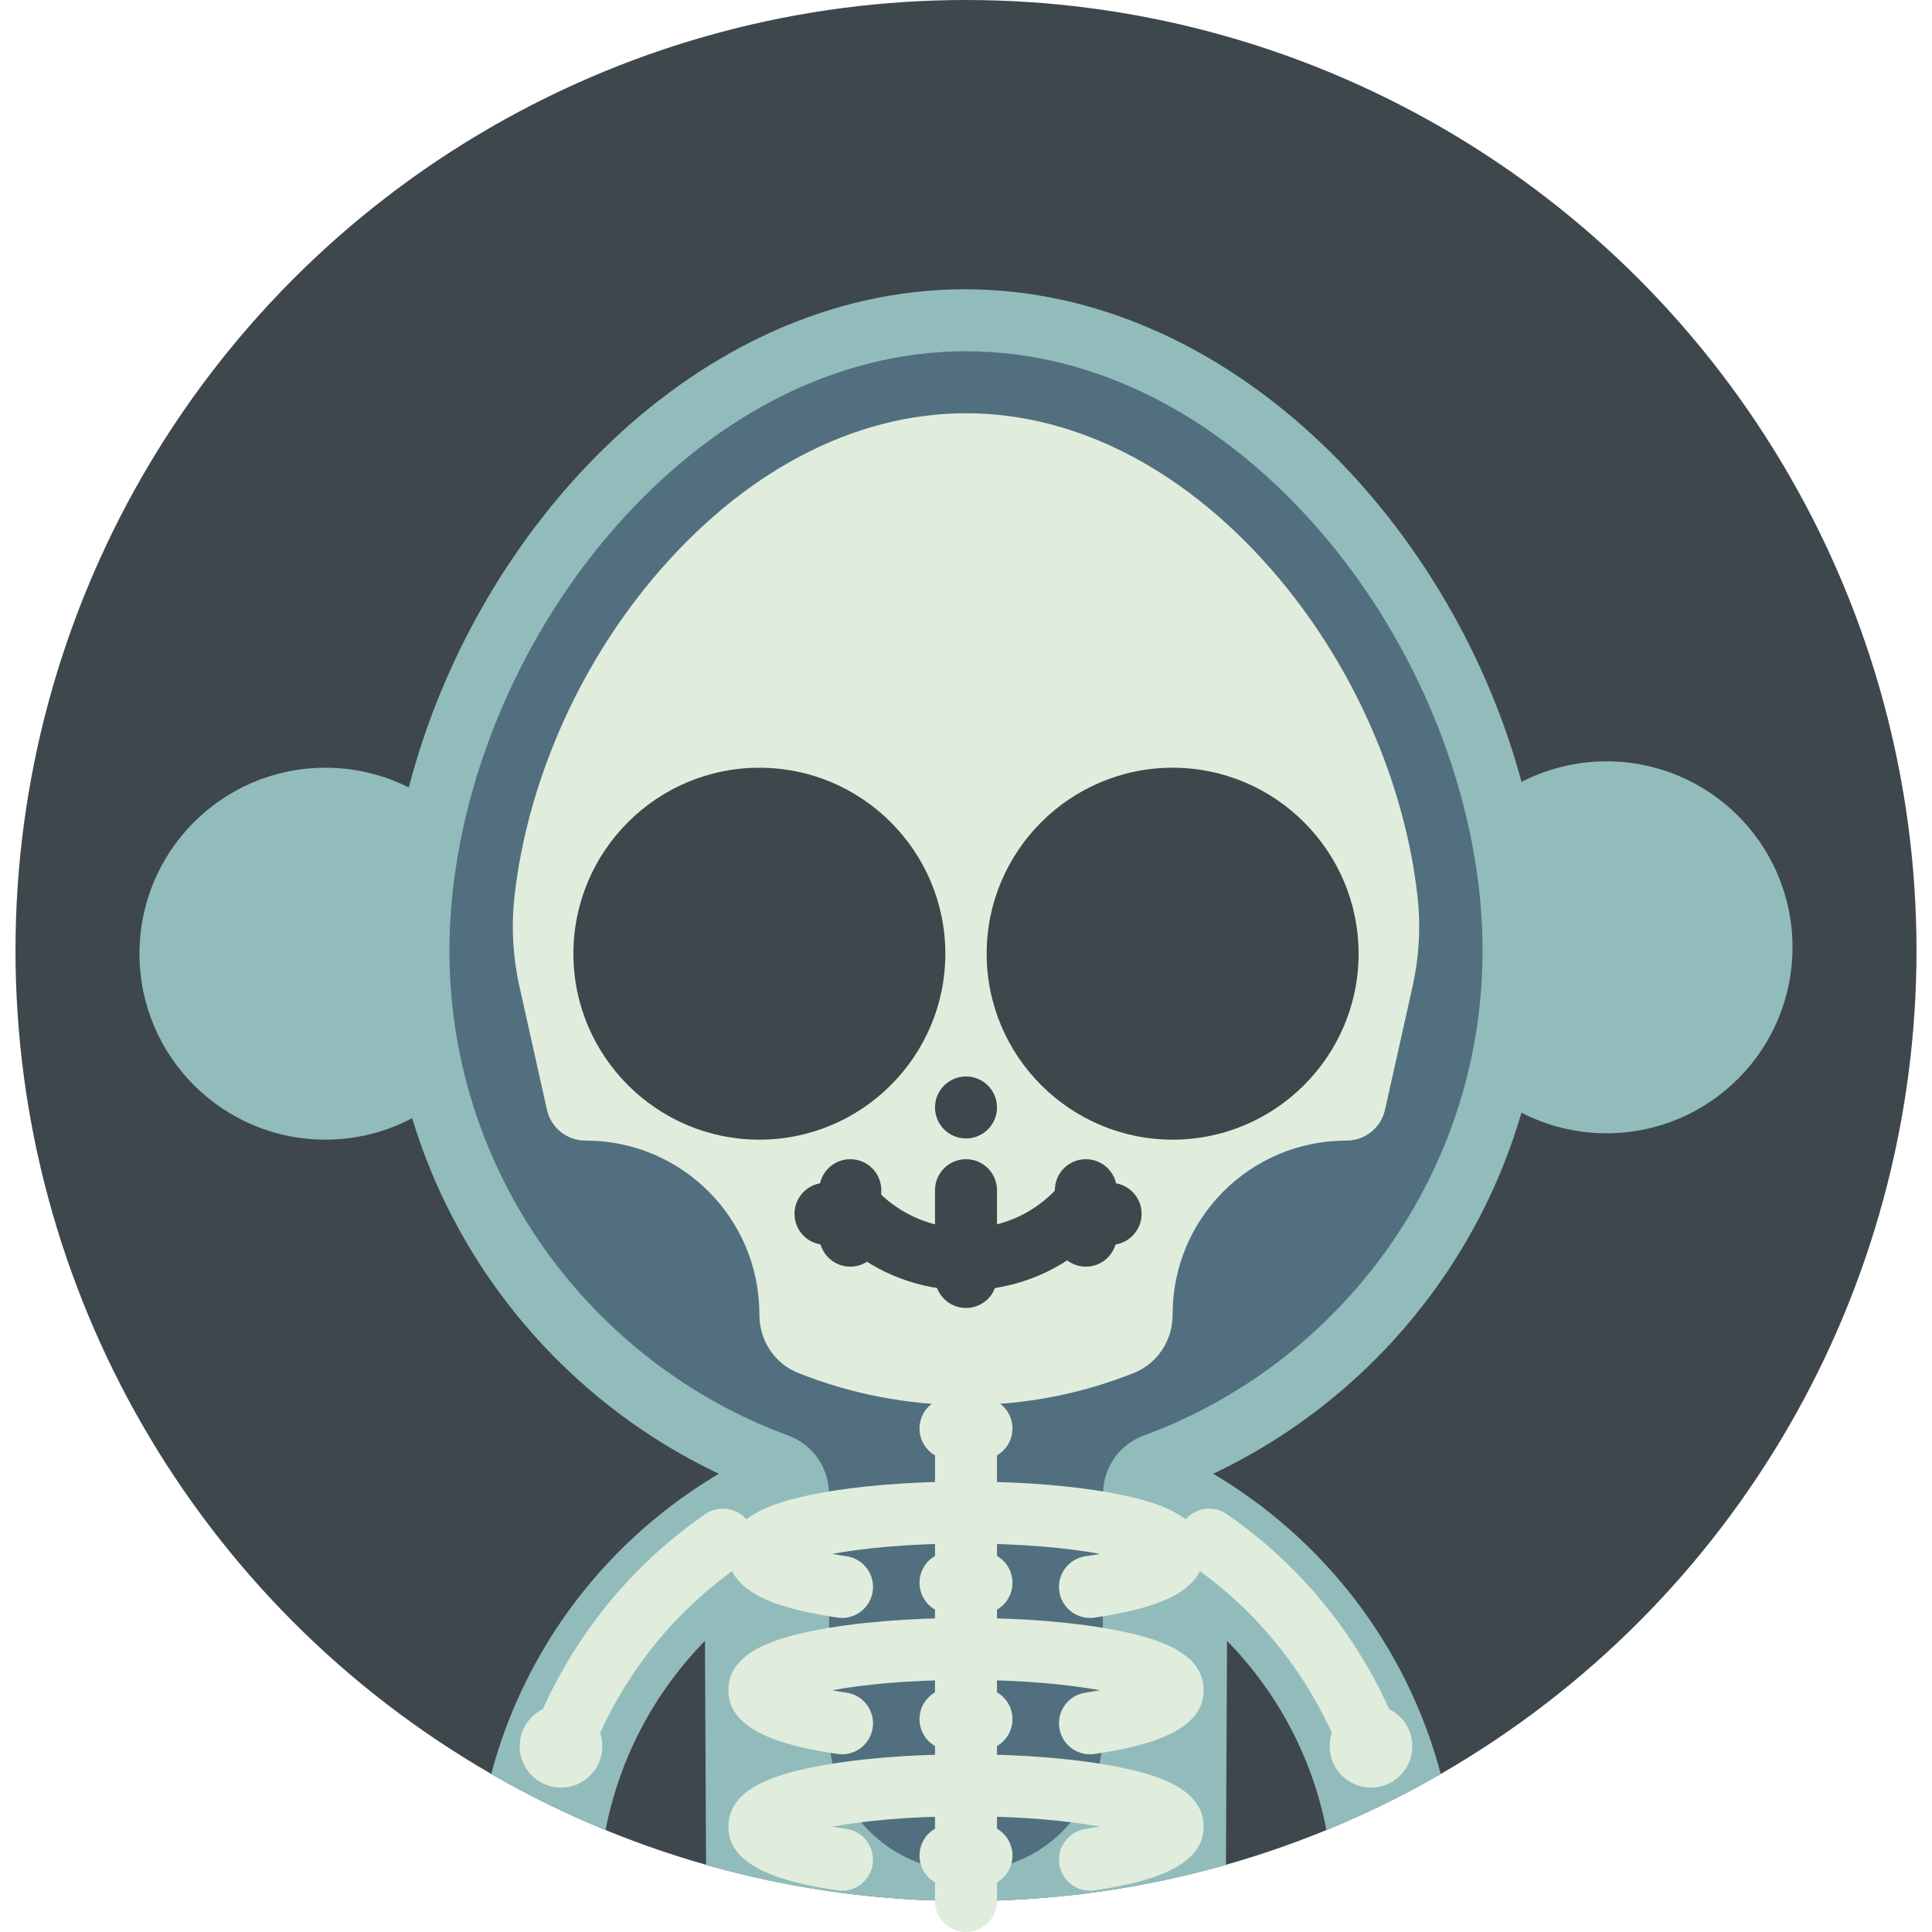 <?xml version="1.0" encoding="iso-8859-1"?>
<!-- Generator: Adobe Illustrator 19.0.0, SVG Export Plug-In . SVG Version: 6.00 Build 0)  -->
<svg version="1.1" id="Layer_1" xmlns="http://www.w3.org/2000/svg" xmlns:xlink="http://www.w3.org/1999/xlink" x="0px" y="0px"
	 viewBox="0 0 512 512" style="enable-background:new 0 0 512 512;" xml:space="preserve">
<circle style="fill:#3E474C;" cx="256" cy="251.893" r="251.893"/>
<g>
	<path style="fill:#92BCBC;" d="M346.099,409.326c-5.906-5.715-12.349-10.876-19.245-15.411c0.002-0.002,0.004-0.005,0.007-0.009
		c-0.087-0.057-0.174-0.111-0.261-0.166c-0.002-0.001-0.004-0.003-0.007-0.004c-0.059-0.038-0.119-0.076-0.179-0.114
		c-0.776-0.507-1.557-1.009-2.346-1.498c-0.528-0.33-1.063-0.648-1.597-0.97c-0.325-0.196-0.646-0.398-0.973-0.591l-65.499-0.326
		l-65.499,0.326c-0.326,0.193-0.647,0.395-0.973,0.591c-0.533,0.322-1.069,0.641-1.597,0.97c-0.789,0.491-1.568,0.992-2.346,1.498
		c-0.059,0.038-0.119,0.076-0.179,0.114c-0.002,0.001-0.004,0.003-0.007,0.004c-0.087,0.057-0.174,0.111-0.261,0.166
		c0.002,0.002,0.004,0.005,0.007,0.009c-6.894,4.535-13.338,9.697-19.245,15.411c-16.957,16.406-29.509,37.328-35.714,60.82
		c9.707,5.607,19.823,10.581,30.289,14.875c3.726-19.326,13.098-36.652,26.343-50.181l0.296,59.399l0,0
		c21.898,6.217,45.007,9.541,68.885,9.539c23.879,0.002,46.987-3.322,68.885-9.539l0,0l0.296-59.399
		c13.244,13.53,22.616,30.856,26.343,50.181c10.466-4.295,20.583-9.267,30.288-14.875
		C375.608,446.653,363.056,425.731,346.099,409.326z"/>
	<path style="fill:#92BCBC;" d="M256.001,488.446c-18.145,0-36.126-2.049-53.613-6.1l-0.381-76.509L256,405.568l53.993,0.269
		l-0.381,76.509c-17.487,4.051-35.464,6.1-53.595,6.1H256.001z"/>
	<path style="fill:#92BCBC;" d="M425.507,201.764c-8.033,0.041-15.601,2.012-22.285,5.455
		c-15.035-55.748-56.454-106.569-108.577-124.085c-12.62-4.241-25.865-6.538-39.518-6.47
		c-70.042,0.349-128.803,62.595-146.787,132.024c-6.718-3.376-14.304-5.273-22.339-5.233c-27.218,0.136-49.173,22.31-49.037,49.529
		c0.136,27.219,22.31,49.173,49.529,49.037c8.213-0.041,15.94-2.099,22.733-5.687c11.006,36.4,35.171,67.057,66.936,86.474
		c23.465,14.345,51.077,22.556,80.601,22.41c69.491-0.346,127.942-46.873,146.445-110.348c6.827,3.52,14.575,5.501,22.788,5.461
		c27.218-0.136,49.173-22.31,49.037-49.529C474.899,223.584,452.724,201.628,425.507,201.764z"/>
</g>
<path style="fill:#516F7F;" d="M392.898,251.893c0-37.345-15.36-78.032-41.089-108.839C324.9,110.835,290.875,93.091,256,93.091
	s-68.9,17.744-95.809,49.964c-25.729,30.807-41.089,71.494-41.089,108.839c0,58.94,37.443,109.292,89.79,128.537
	c6.457,2.374,10.761,8.505,10.773,15.384l0.115,63.883c0.036,19.821,16.017,36.07,35.839,36.104c0.128,0,0.255,0,0.383,0h0.014
	c0.122,0,0.243,0,0.365,0c19.821-0.033,35.803-16.283,35.839-36.104l0.115-63.884c0.012-6.88,4.316-13.011,10.773-15.384
	C355.455,361.185,392.898,310.834,392.898,251.893z"/>
<g>
	<path style="fill:#E0EDDC;" d="M256,512c-4.537,0-8.214-3.677-8.214-8.214V372.364c0-4.537,3.677-8.214,8.214-8.214
		c4.537,0,8.214,3.677,8.214,8.214v131.422C264.214,508.323,260.537,512,256,512z"/>
	<path style="fill:#E0EDDC;" d="M260.107,386.784h-8.214c-4.537,0-8.214-3.677-8.214-8.214c0-4.537,3.677-8.214,8.214-8.214h8.214
		c4.537,0,8.214,3.677,8.214,8.214C268.321,383.107,264.644,386.784,260.107,386.784z"/>
	<path style="fill:#E0EDDC;" d="M260.107,427.671h-8.214c-4.537,0-8.214-3.677-8.214-8.214c0-4.537,3.677-8.214,8.214-8.214h8.214
		c4.537,0,8.214,3.677,8.214,8.214C268.321,423.994,264.644,427.671,260.107,427.671z"/>
	<path style="fill:#E0EDDC;" d="M260.107,463.812h-8.214c-4.537,0-8.214-3.677-8.214-8.214s3.677-8.214,8.214-8.214h8.214
		c4.537,0,8.214,3.677,8.214,8.214S264.644,463.812,260.107,463.812z"/>
	<path style="fill:#E0EDDC;" d="M260.107,499.953h-8.214c-4.537,0-8.214-3.677-8.214-8.214c0-4.537,3.677-8.214,8.214-8.214h8.214
		c4.537,0,8.214,3.677,8.214,8.214C268.321,496.276,264.644,499.953,260.107,499.953z"/>
	<path style="fill:#E0EDDC;" d="M148.671,470.999c-0.965,0-1.944-0.171-2.9-0.531c-4.244-1.602-6.385-6.342-4.783-10.586
		c6.425-17.018,16.759-32.741,29.878-45.463c4.946-4.797,10.344-9.224,16.047-13.156c3.735-2.576,8.849-1.636,11.425,2.098
		c2.576,3.733,1.636,8.849-2.098,11.425c-4.952,3.417-9.642,7.261-13.936,11.426c-11.397,11.053-20.369,24.702-25.946,39.474
		C155.115,468.973,151.989,470.999,148.671,470.999z"/>
	<circle style="fill:#E0EDDC;" cx="148.672" cy="462.782" r="10.952"/>
	<path style="fill:#E0EDDC;" d="M363.329,470.999c-3.318,0-6.444-2.026-7.686-5.315c-5.578-14.771-14.548-28.421-25.945-39.474
		c-4.295-4.166-8.985-8.009-13.937-11.426c-3.735-2.576-4.674-7.69-2.098-11.425c2.576-3.735,7.689-4.674,11.425-2.098
		c5.7,3.932,11.1,8.357,16.048,13.156c13.119,12.724,23.451,28.445,29.877,45.463c1.602,4.244-0.539,8.984-4.783,10.586
		C365.275,470.828,364.294,470.999,363.329,470.999z"/>
	<circle style="fill:#E0EDDC;" cx="363.328" cy="462.782" r="10.952"/>
	<path style="fill:#E0EDDC;" d="M288.845,428.767c-3.996,0-7.501-2.922-8.112-6.995c-0.674-4.487,2.417-8.669,6.903-9.343
		c1.391-0.208,2.67-0.423,3.846-0.636c-8.228-1.498-20.213-2.74-35.481-2.74c-15.268,0-27.254,1.242-35.481,2.74
		c1.175,0.214,2.455,0.428,3.846,0.636c4.486,0.674,7.577,4.857,6.903,9.343c-0.675,4.487-4.86,7.579-9.343,6.903
		c-13.454-2.022-28.898-5.767-28.898-16.884c0-9.989,12.101-13.691,22.642-15.799c10.857-2.171,25.179-3.367,40.331-3.367
		s29.475,1.196,40.331,3.367c10.541,2.108,22.642,5.81,22.642,15.799c0,11.117-15.443,14.863-28.898,16.884
		C289.662,428.737,289.251,428.767,288.845,428.767z"/>
	<path style="fill:#E0EDDC;" d="M288.845,464.908c-3.996,0-7.501-2.922-8.112-6.995c-0.674-4.487,2.417-8.669,6.903-9.343
		c1.391-0.208,2.67-0.423,3.846-0.636c-8.228-1.498-20.213-2.74-35.481-2.74c-15.268,0-27.254,1.242-35.481,2.74
		c1.175,0.214,2.455,0.428,3.846,0.636c4.486,0.674,7.577,4.857,6.903,9.343c-0.675,4.487-4.86,7.579-9.343,6.903
		c-13.454-2.022-28.898-5.767-28.898-16.884c0-9.989,12.101-13.691,22.642-15.799c10.857-2.171,25.179-3.367,40.331-3.367
		s29.475,1.196,40.331,3.367c10.541,2.108,22.642,5.81,22.642,15.799c0,11.117-15.443,14.863-28.898,16.884
		C289.662,464.878,289.251,464.908,288.845,464.908z"/>
	<path style="fill:#E0EDDC;" d="M288.845,501.049c-3.996,0-7.501-2.922-8.112-6.995c-0.674-4.487,2.417-8.669,6.903-9.343
		c1.391-0.208,2.67-0.423,3.846-0.636c-8.228-1.498-20.213-2.74-35.481-2.74c-15.268,0-27.254,1.242-35.481,2.74
		c1.175,0.214,2.455,0.428,3.846,0.636c4.486,0.674,7.577,4.857,6.903,9.343c-0.675,4.487-4.86,7.579-9.343,6.903
		c-13.454-2.022-28.898-5.767-28.898-16.884c0-9.989,12.101-13.691,22.642-15.799c10.857-2.171,25.179-3.367,40.331-3.367
		s29.475,1.196,40.331,3.367c10.541,2.108,22.642,5.81,22.642,15.799c0,11.117-15.443,14.863-28.898,16.884
		C289.662,501.02,289.251,501.049,288.845,501.049z"/>
	<path style="fill:#E0EDDC;" d="M339.2,153.585c-23.733-28.416-53.28-44.066-83.2-44.066s-59.468,15.65-83.2,44.066
		c-20.023,23.976-33.124,54.435-36.44,83.834c-0.908,8.044-0.449,16.182,1.314,24.084l7.274,32.6
		c1.066,4.777,5.307,8.173,10.203,8.168h0.093c25.404,0,45.998,20.594,45.998,45.998c0,0.035,0,0.071,0,0.106
		c-0.015,6.795,3.963,12.952,10.274,15.47c13.769,5.493,28.779,8.519,44.485,8.519s30.717-3.026,44.485-8.519
		c6.31-2.518,10.29-8.675,10.274-15.47c0-0.035,0-0.071,0-0.106c0-25.404,20.594-45.998,45.998-45.998h0.085
		c4.894,0.004,9.135-3.391,10.202-8.167l7.279-32.594c1.765-7.905,2.225-16.049,1.318-24.097
		C372.323,208.017,359.223,177.559,339.2,153.585z"/>
</g>
<g>
	<path style="fill:#3E474C;" d="M201.241,302.022c-27.175,0-49.283-22.109-49.283-49.283s22.109-49.283,49.283-49.283
		s49.283,22.109,49.283,49.283S228.416,302.022,201.241,302.022z"/>
	<path style="fill:#3E474C;" d="M310.759,302.022c-27.175,0-49.283-22.109-49.283-49.283s22.109-49.283,49.283-49.283
		s49.283,22.109,49.283,49.283S337.934,302.022,310.759,302.022z"/>
	<circle style="fill:#3E474C;" cx="256" cy="293.488" r="8.214"/>
	<path style="fill:#3E474C;" d="M256,341.925c-11.984,0-23.313-4.247-32.271-12.031h-4.966c-4.537,0-8.214-3.677-8.214-8.214
		c0-4.537,3.677-8.214,8.214-8.214h11.598l2.405,2.406c6.205,6.206,14.455,9.624,23.233,9.624s17.027-3.417,23.23-9.621l2.405-2.406
		h12.696c4.537,0,8.214,3.677,8.214,8.214c0,4.537-3.677,8.214-8.214,8.214h-6.064C279.312,337.678,267.982,341.925,256,341.925z"/>
	<path style="fill:#3E474C;" d="M256,346.627c-4.537,0-8.214-3.677-8.214-8.214v-22.999c0-4.537,3.677-8.214,8.214-8.214
		c4.537,0,8.214,3.677,8.214,8.214v22.999C264.214,342.95,260.537,346.627,256,346.627z"/>
	<path style="fill:#3E474C;" d="M225.335,335.675c-4.537,0-8.214-3.677-8.214-8.214v-12.047c0-4.537,3.677-8.214,8.214-8.214
		s8.214,3.677,8.214,8.214v12.047C233.549,331.998,229.872,335.675,225.335,335.675z"/>
	<path style="fill:#3E474C;" d="M287.76,335.675c-4.537,0-8.214-3.677-8.214-8.214v-12.047c0-4.537,3.677-8.214,8.214-8.214
		c4.537,0,8.214,3.677,8.214,8.214v12.047C295.974,331.998,292.298,335.675,287.76,335.675z"/>
</g>
<g>
</g>
<g>
</g>
<g>
</g>
<g>
</g>
<g>
</g>
<g>
</g>
<g>
</g>
<g>
</g>
<g>
</g>
<g>
</g>
<g>
</g>
<g>
</g>
<g>
</g>
<g>
</g>
<g>
</g>
</svg>
